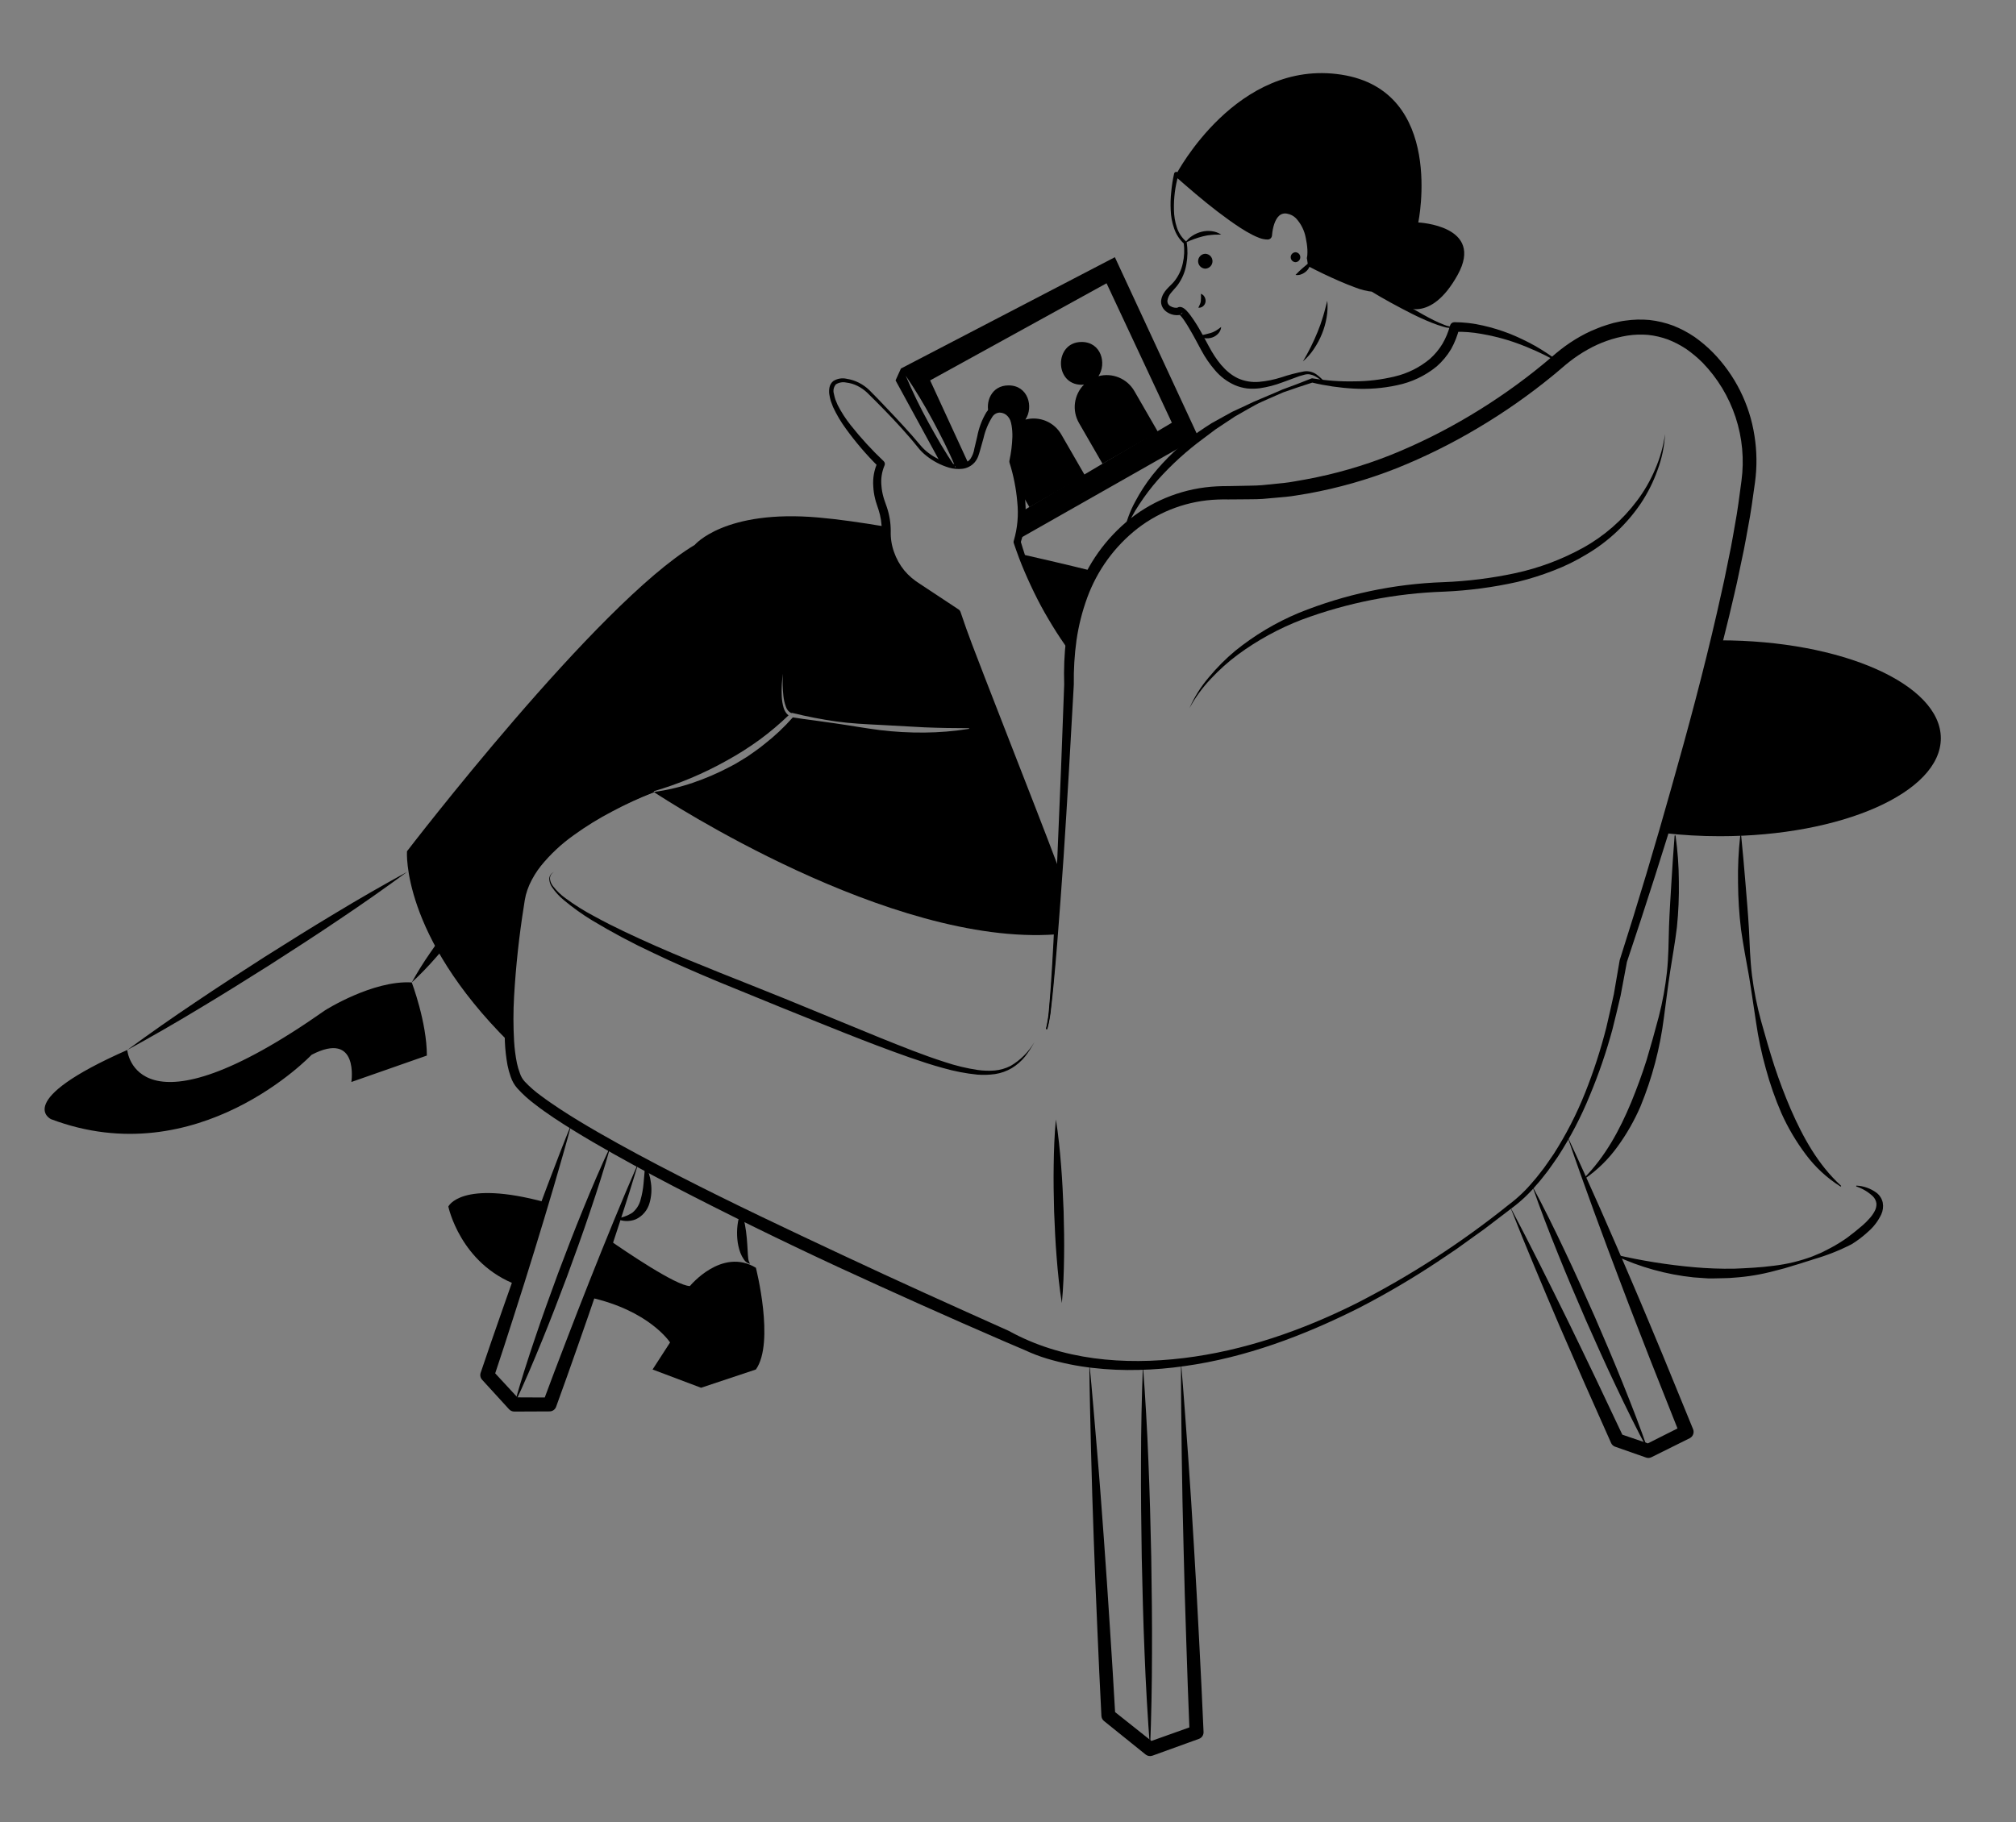 <svg width="396" height="358" viewBox="0 0 396 358" fill="none" xmlns="http://www.w3.org/2000/svg">
<rect x="0" y="0" width="396" height="358" fill="#808080" stroke="none"/>
<path d="M213.088 93.375L202.213 99.645L202.195 99.617L200.382 96.468C200.117 94.504 199.686 92.565 199.093 90.674C199.962 86.637 199.747 84.151 199.354 82.702C199.202 82.091 198.872 81.537 198.407 81.112C197.942 80.686 197.361 80.407 196.739 80.31C196.263 80.25 195.781 80.33 195.35 80.539C194.919 80.748 194.557 81.077 194.309 81.487C193.45 79.029 194.72 75.721 198.112 75.721C201.98 75.721 203.064 79.983 201.419 82.441C202.751 82.084 204.162 82.177 205.436 82.704C206.709 83.231 207.773 84.163 208.464 85.356L213.004 93.225L213.088 93.375ZM187.732 120.57C189.965 127.915 206.39 167.148 208.015 171.017L207.408 183.586C174.829 185.96 130.61 157.045 128.423 155.606C131.03 155.258 133.596 154.654 136.085 153.802C138.603 152.946 141.049 151.889 143.4 150.644C144.596 150.055 145.708 149.307 146.848 148.625C147.932 147.849 149.053 147.12 150.08 146.261C152.128 144.673 154.02 142.896 155.733 140.952C157.106 141.167 158.461 141.364 159.825 141.532L164.16 142.139C167.047 142.551 169.915 143.074 172.821 143.448C175.726 143.797 178.65 143.959 181.575 143.934C184.504 143.911 187.427 143.667 190.32 143.205C190.335 143.2 190.348 143.192 190.358 143.18C190.368 143.169 190.374 143.154 190.376 143.139C190.375 143.122 190.368 143.106 190.356 143.094C190.344 143.082 190.328 143.075 190.311 143.074C187.386 143.064 184.49 143.027 181.594 142.906L172.905 142.429C170.009 142.289 167.094 142.149 164.216 141.747C161.338 141.336 158.47 140.775 155.658 140.083C155.579 140.065 155.496 140.075 155.424 140.111C155.175 139.985 154.954 139.81 154.775 139.597C154.595 139.383 154.46 139.135 154.378 138.868C154.127 138.191 153.96 137.484 153.883 136.766C153.718 135.304 153.683 133.831 153.78 132.364C153.57 133.831 153.495 135.313 153.556 136.794C153.587 137.55 153.706 138.299 153.911 139.027C154.027 139.413 154.207 139.776 154.444 140.102C154.571 140.272 154.722 140.423 154.892 140.551C153.137 142.24 151.274 143.814 149.314 145.261C147.218 146.794 145.024 148.189 142.746 149.438C138.188 151.999 133.351 154.028 128.33 155.485C128.314 155.489 128.3 155.499 128.29 155.513C128.28 155.526 128.274 155.543 128.274 155.559C128.275 155.567 128.279 155.573 128.284 155.578C127.022 156.017 104.543 164.195 102.422 176.792C100.872 185.988 99.638 196.754 100.059 204.408L99.975 204.744C78.748 183.642 79.944 167.26 79.944 167.26C79.944 167.26 117.259 118.542 136.459 107.066C136.459 107.066 142.307 100.038 160.806 101.683C164.655 102.019 169.233 102.673 174.073 103.496C174.095 103.801 174.098 104.107 174.082 104.412C174.03 106.528 174.509 108.624 175.477 110.507C176.445 112.39 177.871 113.999 179.623 115.187C181.014 116.131 187.732 120.57 187.732 120.57ZM214.742 112.224C210.893 117.663 210.164 126.822 210.164 126.822L210.117 127.841C206.17 121.937 202.966 115.568 200.578 108.879C208.837 110.739 214.742 112.224 214.742 112.224Z" fill="black"/>
<path d="M202.195 99.618L200.681 100.515C200.706 102.366 200.461 104.211 199.953 105.991L235.39 85.87L218.993 50.535L176.969 72.404L175.913 74.74L184.668 90.786C185.576 91.229 186.552 91.516 187.555 91.636C185.667 88.879 184.014 85.992 182.407 83.076C180.747 80.066 179.244 76.971 177.903 73.805C179.828 76.653 181.605 79.598 183.229 82.627C184.808 85.571 186.331 88.553 187.629 91.646C188.54 91.782 189.471 91.612 190.273 91.16L190.264 91.151L182.706 74.74L217.358 55.657L230.186 83.057L213.005 93.225L202.195 99.618ZM24.996 206.302C24.996 206.302 26.557 224.727 63.867 198.494C63.867 198.494 73.233 192.56 80.882 193.029C80.882 193.029 83.848 200.836 83.848 207.395L69.018 212.589C69.018 212.589 70.579 202.398 61.213 207.239C61.213 207.239 38.889 230.817 10.009 219.887C10.009 219.887 2.36 216.295 24.996 206.302ZM24.996 206.302C29.381 203.082 33.83 199.963 38.343 196.944C42.842 193.904 47.4 190.955 51.969 188.025C56.557 185.124 61.158 182.243 65.817 179.453C70.461 176.641 75.171 173.932 79.945 171.324C75.561 174.545 71.113 177.665 66.6 180.684C62.1 183.724 57.542 186.672 52.972 189.601C48.383 192.5 43.782 195.381 39.123 198.17C34.478 200.981 29.769 203.692 24.996 206.302ZM80.882 193.029C81.977 191.032 83.18 189.096 84.486 187.23C85.761 185.353 87.122 183.544 88.5 181.748C89.906 179.973 91.329 178.213 92.837 176.522C94.326 174.806 95.909 173.173 97.578 171.631C96.483 173.631 95.279 175.57 93.971 177.439C92.697 179.314 91.338 181.12 89.96 182.912C88.555 184.682 87.134 186.439 85.627 188.129C84.135 189.847 82.551 191.483 80.882 193.029ZM108.825 171.324C108.575 171.445 108.366 171.637 108.224 171.876C108.082 172.115 108.014 172.391 108.029 172.669C108.091 173.217 108.313 173.735 108.667 174.157C109.352 175.039 110.159 175.819 111.064 176.472C112.874 177.805 114.782 179.001 116.771 180.048C120.715 182.224 124.83 184.091 128.952 185.926C137.215 189.563 145.672 192.763 154.07 196.177L166.633 201.336C170.81 203.073 174.998 204.78 179.205 206.406C181.309 207.219 183.43 207.977 185.567 208.662C187.683 209.374 189.859 209.899 192.067 210.23C193.159 210.381 194.264 210.416 195.364 210.334C196.457 210.235 197.521 209.929 198.501 209.434C200.441 208.298 202.057 206.682 203.192 204.74C202.655 205.744 202.034 206.701 201.338 207.601C200.607 208.499 199.729 209.265 198.74 209.867C197.729 210.46 196.614 210.856 195.454 211.034C194.302 211.193 193.135 211.229 191.975 211.141C189.689 210.91 187.428 210.473 185.22 209.837C183.015 209.238 180.853 208.52 178.706 207.776C170.128 204.765 161.769 201.279 153.367 197.908L140.793 192.768C136.613 191.006 132.441 189.216 128.347 187.247C124.225 185.324 120.208 183.183 116.312 180.835C114.362 179.649 112.503 178.317 110.751 176.853C109.86 176.123 109.079 175.267 108.434 174.312C108.095 173.83 107.905 173.259 107.889 172.67C107.895 172.378 107.988 172.095 108.154 171.856C108.321 171.616 108.554 171.431 108.825 171.324ZM207.407 219.965C207.891 222.958 208.191 225.958 208.426 228.959C208.672 231.96 208.809 234.965 208.926 237.97C209.007 240.976 209.065 243.984 209.014 246.994C208.975 250.005 208.869 253.017 208.578 256.036C208.091 253.042 207.791 250.043 207.556 247.042C207.31 244.041 207.173 241.036 207.059 238.031C206.98 235.024 206.922 232.017 206.974 229.006C207.014 225.996 207.118 222.983 207.407 219.965ZM233.633 139.157C234.608 136.937 235.906 134.873 237.486 133.034C239.039 131.162 240.76 129.436 242.627 127.877C246.419 124.807 250.631 122.295 255.135 120.417C264.177 116.759 273.791 114.716 283.539 114.382C288.301 114.199 293.038 113.604 297.697 112.603C302.333 111.597 306.797 109.923 310.951 107.633C315.105 105.331 318.724 102.173 321.567 98.368C323 96.462 324.194 94.387 325.122 92.19C326.08 89.987 326.733 87.664 327.063 85.285C326.933 87.708 326.434 90.098 325.583 92.37C324.765 94.67 323.668 96.861 322.317 98.894C319.557 102.971 315.928 106.385 311.69 108.89C309.595 110.168 307.388 111.25 305.095 112.124C302.814 113.01 300.477 113.745 298.1 114.327C293.344 115.395 288.503 116.038 283.634 116.247C274.082 116.565 264.645 118.427 255.688 121.76C251.238 123.472 247.035 125.769 243.192 128.591C241.272 130.014 239.487 131.61 237.858 133.358C236.2 135.096 234.779 137.046 233.633 139.157Z" fill="black"/>
<path d="M220.823 104.39C221.258 102.362 221.981 100.407 222.971 98.585C223.94 96.747 225.073 95.001 226.355 93.367C228.948 90.12 231.99 87.259 235.391 84.872C236.25 84.294 237.098 83.701 237.977 83.159L240.686 81.659L242.039 80.915L243.439 80.265C244.37 79.827 245.309 79.41 246.228 78.956C248.106 78.134 250.012 77.383 251.88 76.542C253.806 75.846 255.72 75.116 257.624 74.351C257.678 74.329 257.738 74.323 257.795 74.333L257.844 74.341C260.532 74.787 263.256 74.984 265.981 74.927C268.674 74.925 271.357 74.602 273.975 73.968C276.523 73.368 278.895 72.178 280.901 70.494C281.85 69.644 282.669 68.658 283.331 67.569C283.979 66.456 284.479 65.263 284.816 64.019L284.84 63.938C284.894 63.757 285.003 63.598 285.153 63.484C285.303 63.37 285.486 63.307 285.675 63.304C287.56 63.31 289.439 63.529 291.276 63.955C293.076 64.362 294.843 64.903 296.562 65.574C298.26 66.262 299.914 67.053 301.515 67.945C303.095 68.85 304.617 69.853 306.072 70.948C306.082 70.955 306.09 70.965 306.097 70.975C306.103 70.986 306.107 70.998 306.109 71.01C306.111 71.022 306.11 71.034 306.107 71.046C306.104 71.058 306.098 71.069 306.091 71.079C306.077 71.097 306.057 71.109 306.035 71.114C306.013 71.118 305.99 71.115 305.97 71.104L303.576 69.843C302.757 69.467 301.968 69.039 301.132 68.709C299.504 67.976 297.832 67.344 296.126 66.817C294.431 66.302 292.705 65.894 290.959 65.594C289.255 65.287 287.524 65.152 285.793 65.192L286.651 64.477C286.3 65.909 285.76 67.289 285.045 68.579C284.284 69.859 283.327 71.011 282.209 71.993C279.943 73.845 277.26 75.116 274.393 75.696C271.623 76.293 268.785 76.514 265.956 76.353C263.16 76.202 260.383 75.799 257.66 75.148L257.879 75.138C255.942 75.753 254.014 76.4 252.092 77.079C251.154 77.471 250.223 77.883 249.294 78.297C248.368 78.717 247.425 79.103 246.534 79.592C245.638 80.074 244.763 80.592 243.879 81.091L242.558 81.844L241.291 82.685L238.765 84.364L236.347 86.18C233.11 88.564 230.127 91.275 227.446 94.27C226.12 95.782 224.902 97.385 223.803 99.068C222.67 100.744 221.731 102.543 221.005 104.431L221.002 104.439C220.994 104.461 220.978 104.479 220.957 104.49C220.936 104.501 220.912 104.503 220.89 104.497C220.867 104.491 220.848 104.476 220.835 104.456C220.823 104.436 220.819 104.412 220.823 104.39Z" fill="black"/>
<path d="M260.134 75.242C258.988 74.272 257.702 73.216 256.271 73.614C255.545 73.787 254.834 74.018 254.146 74.305L251.984 75.098C250.513 75.664 248.982 76.063 247.422 76.289C246.611 76.39 245.792 76.402 244.978 76.324C244.151 76.221 243.342 76.003 242.575 75.678C241.065 75.011 239.727 74.008 238.662 72.746C237.621 71.541 236.717 70.224 235.968 68.818C235.212 67.456 234.547 66.116 233.769 64.819C233.394 64.169 233.009 63.524 232.594 62.928C232.4 62.638 232.187 62.362 231.956 62.1C231.87 61.997 231.774 61.901 231.67 61.814C231.626 61.774 231.622 61.785 231.68 61.79C231.812 61.809 231.946 61.78 232.058 61.708C232.17 61.636 232.252 61.526 232.289 61.399L231.752 61.88C230.872 62.019 229.972 61.821 229.232 61.325C228.844 61.072 228.528 60.723 228.316 60.312C228.099 59.889 228.022 59.409 228.093 58.939C228.4 57.151 229.874 56.26 230.625 55.318C231.464 54.284 232.048 53.067 232.329 51.766C232.631 50.447 232.695 49.086 232.519 47.744L232.625 47.923C231.7 47.091 231.009 46.032 230.618 44.851C230.221 43.701 229.998 42.499 229.958 41.283C229.897 40.08 229.933 38.875 230.066 37.678C230.175 36.477 230.363 35.283 230.629 34.106C230.645 34.035 230.68 33.969 230.728 33.915C230.777 33.86 230.839 33.819 230.908 33.795C230.977 33.771 231.052 33.765 231.124 33.777C231.196 33.789 231.264 33.82 231.321 33.866L231.346 33.886C234.151 36.15 237.066 38.296 239.999 40.374C241.468 41.41 242.958 42.414 244.482 43.328C245.243 43.784 246.01 44.223 246.785 44.596C247.442 44.961 248.165 45.193 248.913 45.277L248.077 46.136C248.122 45.218 248.28 44.309 248.55 43.43C248.823 42.459 249.356 41.581 250.091 40.889C250.297 40.698 250.531 40.538 250.784 40.414L251.17 40.223L251.584 40.113C251.722 40.081 251.863 40.044 252.001 40.021L252.411 40.01C252.677 39.992 252.944 40.013 253.204 40.071C254.224 40.231 255.169 40.701 255.91 41.419C256.607 42.079 257.168 42.869 257.563 43.744C257.951 44.566 258.246 45.428 258.444 46.314C258.639 47.189 258.75 48.081 258.778 48.977C258.79 49.438 258.774 49.901 258.73 50.361C258.697 50.616 258.65 50.87 258.589 51.12L258.453 51.544C258.352 51.75 258.227 51.943 258.081 52.12L257.856 50.591C259.797 51.634 261.774 52.658 263.757 53.625C264.752 54.098 265.753 54.566 266.762 54.974C267.698 55.392 268.683 55.688 269.694 55.854L269.782 55.863C269.892 55.873 269.999 55.91 270.092 55.971C272.577 57.599 275.08 59.243 277.656 60.739C278.947 61.481 280.24 62.223 281.569 62.887C282.23 63.22 282.908 63.519 283.6 63.783C284.255 64.09 284.979 64.221 285.701 64.161L285.719 64.157C285.743 64.152 285.767 64.156 285.787 64.168C285.808 64.181 285.822 64.2 285.829 64.223C285.835 64.246 285.832 64.271 285.82 64.292C285.809 64.313 285.79 64.328 285.767 64.335C285.003 64.499 284.208 64.445 283.473 64.181C282.744 63.973 282.026 63.727 281.322 63.446C279.915 62.891 278.544 62.26 277.2 61.581C274.515 60.215 271.872 58.788 269.296 57.214L269.694 57.33C268.49 57.216 267.309 56.927 266.188 56.473C265.113 56.086 264.073 55.647 263.036 55.202C260.964 54.304 258.946 53.336 256.945 52.288L256.72 50.758C256.685 50.753 256.662 50.792 256.671 50.8C256.683 50.742 256.699 50.684 256.717 50.627C256.753 50.509 256.764 50.31 256.793 50.157C256.821 49.786 256.826 49.415 256.809 49.044C256.766 48.274 256.66 47.509 256.492 46.756C256.232 45.303 255.56 43.955 254.555 42.874C254.098 42.418 253.514 42.111 252.879 41.994C252.612 41.925 252.332 41.919 252.062 41.977C251.792 42.036 251.539 42.156 251.324 42.33C250.43 43.063 249.979 44.767 249.864 46.202L249.858 46.275C249.841 46.485 249.746 46.682 249.593 46.827C249.44 46.972 249.239 47.056 249.028 47.062C248.455 47.06 247.887 46.952 247.353 46.741C246.898 46.568 246.453 46.37 246.019 46.148C245.189 45.721 244.382 45.251 243.602 44.74C242.058 43.733 240.584 42.655 239.136 41.55C236.243 39.334 233.499 36.961 230.769 34.562L231.486 34.341C230.835 36.586 230.535 38.917 230.596 41.254C230.612 42.412 230.802 43.561 231.159 44.663C231.507 45.746 232.144 46.714 233.002 47.46L233.014 47.471C233.065 47.514 233.098 47.574 233.107 47.639C233.319 49.058 233.297 50.501 233.04 51.912C232.802 53.354 232.238 54.722 231.392 55.912C231.175 56.211 230.939 56.496 230.686 56.766C230.456 57.033 230.239 57.257 230.037 57.512C229.658 57.955 229.407 58.493 229.312 59.068C229.294 59.298 229.347 59.528 229.462 59.727C229.577 59.926 229.75 60.086 229.957 60.185C230.403 60.441 230.925 60.532 231.431 60.44L230.894 60.921C230.974 60.707 231.129 60.529 231.331 60.42C231.532 60.312 231.766 60.279 231.989 60.33C232.175 60.373 232.352 60.451 232.509 60.559C232.716 60.697 232.906 60.858 233.075 61.04C233.362 61.343 233.629 61.665 233.873 62.004C234.355 62.65 234.777 63.309 235.189 63.973C235.995 65.3 236.718 66.695 237.437 68.018C238.83 70.618 240.622 73.129 243.167 74.328C244.465 74.91 245.89 75.15 247.306 75.026C248.791 74.895 250.256 74.599 251.676 74.144C253.147 73.648 254.651 73.255 256.176 72.968C257.007 72.855 257.849 73.055 258.54 73.529C259.173 73.988 259.751 74.517 260.264 75.108C260.281 75.126 260.29 75.15 260.289 75.174C260.289 75.199 260.278 75.223 260.26 75.24C260.243 75.255 260.221 75.264 260.197 75.264C260.174 75.265 260.152 75.257 260.134 75.242Z" fill="black"/>
<path d="M254.473 54.016C254.918 53.538 255.39 53.086 255.887 52.664L256.588 52.068C256.847 51.844 257.118 51.634 257.4 51.439C257.406 51.808 257.328 52.174 257.172 52.508C257.016 52.843 256.786 53.138 256.499 53.37C256.224 53.607 255.906 53.792 255.564 53.913C255.216 54.046 254.839 54.081 254.473 54.016ZM275.494 60.084C275.494 60.084 280.933 63.736 286.319 54.016C291.705 44.295 278.592 43.71 278.592 43.71C278.592 43.71 283.977 17.828 263.468 14.666C242.958 11.504 231.057 34.224 231.057 34.224C231.057 34.224 245.103 46.248 248.97 46.169C248.97 46.169 249.195 38.646 254.724 41.714C254.724 41.714 258.587 44.101 257.4 51.439C257.4 51.439 268.656 56.808 269.694 56.592C270.731 56.376 275.494 60.084 275.494 60.084ZM235.386 65.98C236.202 65.844 237.008 65.661 237.801 65.43C238.163 65.316 238.51 65.16 238.837 64.968C239.198 64.746 239.546 64.502 239.877 64.238C239.834 64.717 239.635 65.169 239.31 65.523C238.983 65.891 238.564 66.164 238.097 66.317C237.642 66.462 237.161 66.509 236.687 66.454C236.22 66.412 235.772 66.248 235.386 65.98ZM232.813 47.691C233.178 47.141 233.657 46.675 234.217 46.324C234.775 45.961 235.39 45.694 236.037 45.534C236.688 45.368 237.364 45.33 238.029 45.421C238.689 45.498 239.321 45.728 239.877 46.091C239.213 46.114 238.61 46.08 238.009 46.15C237.418 46.195 236.833 46.292 236.259 46.441C235.074 46.751 233.921 47.17 232.813 47.691ZM235.896 57.724C236.198 57.833 236.449 58.048 236.604 58.329C236.775 58.621 236.845 58.963 236.801 59.299C236.754 59.651 236.571 59.971 236.29 60.189C236.165 60.291 236.02 60.367 235.865 60.413C235.71 60.459 235.547 60.474 235.387 60.457C235.52 60.148 235.653 59.932 235.73 59.722C235.807 59.545 235.856 59.359 235.877 59.168C235.918 58.688 235.924 58.205 235.896 57.724ZM255.937 70.997C257.037 69.151 257.997 67.225 258.807 65.235C259.212 64.25 259.568 63.246 259.871 62.225C260.199 61.204 260.425 60.158 260.718 59.09C260.822 60.192 260.776 61.303 260.581 62.392C260.398 63.487 260.093 64.558 259.673 65.585C259.259 66.615 258.738 67.597 258.117 68.516C257.514 69.444 256.78 70.28 255.937 70.997ZM236.755 52.786C237.134 52.773 237.494 52.613 237.758 52.34C238.021 52.067 238.169 51.702 238.169 51.322C238.169 50.942 238.021 50.577 237.758 50.304C237.494 50.031 237.134 49.871 236.755 49.858C236.376 49.871 236.016 50.031 235.752 50.304C235.489 50.577 235.341 50.942 235.341 51.322C235.341 51.702 235.489 52.067 235.752 52.34C236.016 52.613 236.376 52.773 236.755 52.786Z" fill="black"/>
<path d="M254.473 51.511C254.726 51.503 254.966 51.396 255.142 51.214C255.317 51.032 255.416 50.789 255.416 50.535C255.416 50.282 255.317 50.039 255.142 49.857C254.966 49.675 254.726 49.568 254.473 49.56C254.22 49.568 253.981 49.675 253.805 49.857C253.629 50.039 253.531 50.282 253.531 50.535C253.531 50.789 253.629 51.032 253.805 51.214C253.981 51.396 254.22 51.503 254.473 51.511Z" fill="black"/>
<path d="M128.423 155.606C128.395 155.606 128.377 155.615 128.349 155.615C128.342 155.617 128.335 155.617 128.328 155.617C128.321 155.616 128.314 155.614 128.308 155.61C128.302 155.607 128.297 155.602 128.293 155.596C128.288 155.591 128.285 155.585 128.283 155.578L128.34 155.55L128.423 155.606Z" fill="white"/>
<path d="M210.096 127.977C208.914 126.37 207.802 124.711 206.76 123.001C205.719 121.295 204.712 119.562 203.808 117.775C202.9 115.991 202.05 114.176 201.26 112.331C200.461 110.492 199.772 108.603 199.121 106.68C199.079 106.557 199.078 106.423 199.119 106.299L199.133 106.253C199.865 103.774 200.098 101.175 199.82 98.605C199.71 97.301 199.527 96.005 199.271 94.722C199.023 93.443 198.7 92.181 198.305 90.94C198.259 90.798 198.25 90.646 198.28 90.499C198.615 88.969 198.809 87.411 198.86 85.846C198.879 85.088 198.826 84.329 198.701 83.582C198.649 83.242 198.565 82.908 198.448 82.585C198.329 82.297 198.162 82.031 197.954 81.799C197.758 81.575 197.518 81.394 197.249 81.268C196.979 81.142 196.686 81.074 196.389 81.067C196.099 81.073 195.815 81.15 195.562 81.291C195.309 81.433 195.094 81.634 194.937 81.877C194.117 83.173 193.525 84.6 193.187 86.096L192.529 88.44C192.407 88.843 192.316 89.201 192.15 89.649C191.983 90.087 191.744 90.494 191.443 90.852C190.815 91.559 189.947 92.008 189.007 92.112C188.138 92.207 187.258 92.128 186.419 91.881C184.809 91.404 183.306 90.621 181.991 89.576C181.331 89.06 180.738 88.465 180.226 87.802C179.729 87.168 179.208 86.551 178.681 85.94C176.574 83.488 174.333 81.148 172.048 78.854L170.332 77.148C169.766 76.613 169.124 76.165 168.427 75.818C167.736 75.472 166.989 75.25 166.221 75.163C165.527 75.014 164.803 75.139 164.198 75.51C163.98 75.762 163.829 76.064 163.76 76.39C163.69 76.715 163.704 77.053 163.8 77.372C163.875 77.742 163.969 78.108 164.082 78.468C164.218 78.827 164.377 79.184 164.525 79.54C165.244 80.954 166.104 82.291 167.094 83.531C169.082 86.043 171.25 88.409 173.579 90.609C173.694 90.719 173.771 90.862 173.799 91.019C173.827 91.175 173.805 91.336 173.736 91.479L173.73 91.491C173.2 92.753 172.999 94.128 173.145 95.489C173.198 96.184 173.318 96.873 173.502 97.546C173.675 98.222 173.946 98.859 174.198 99.636C174.712 101.155 174.972 102.748 174.966 104.351C174.922 105.741 175.138 107.127 175.604 108.438C176.058 109.754 176.738 110.98 177.614 112.062C178.055 112.594 178.542 113.087 179.07 113.535C179.613 113.993 180.19 114.41 180.795 114.784L188.283 119.736C188.47 119.859 188.61 120.042 188.68 120.255L188.688 120.279C190.088 124.512 191.779 128.79 193.412 133.027L198.367 145.769L203.332 158.514C204.991 162.76 206.614 167.027 208.231 171.287L208.233 171.292C208.242 171.314 208.241 171.339 208.232 171.362C208.222 171.384 208.204 171.402 208.182 171.411C208.16 171.42 208.135 171.421 208.112 171.412C208.09 171.403 208.071 171.386 208.061 171.364C206.145 167.217 204.269 163.058 202.433 158.887C200.608 154.707 198.747 150.541 196.983 146.335L191.692 133.711C189.99 129.463 188.248 125.285 186.776 120.861L187.181 121.404L179.692 116.415C179.029 115.989 178.398 115.516 177.803 114.999C175.97 113.405 174.608 111.339 173.863 109.026C173.347 107.496 173.121 105.884 173.196 104.271C173.213 102.871 173.001 101.478 172.569 100.146C172.374 99.493 172.063 98.743 171.887 97.96C171.695 97.181 171.578 96.386 171.538 95.585C171.409 93.946 171.705 92.301 172.398 90.81L172.548 91.693C170.214 89.384 168.075 86.887 166.152 84.226C165.17 82.889 164.324 81.457 163.626 79.951C163.476 79.555 163.317 79.164 163.181 78.762C163.064 78.345 162.971 77.922 162.902 77.495C162.836 77.045 162.845 76.587 162.93 76.14C163.02 75.641 163.285 75.19 163.679 74.87C164.068 74.624 164.501 74.459 164.955 74.383C165.408 74.307 165.872 74.322 166.319 74.427C167.16 74.557 167.976 74.82 168.734 75.206C169.486 75.591 170.177 76.086 170.783 76.674L172.495 78.416C174.745 80.755 176.974 83.114 179.133 85.546L180.722 87.401C181.218 88.01 181.788 88.555 182.419 89.022C183.673 89.971 185.106 90.656 186.633 91.035C188.109 91.398 189.778 91.255 190.614 90.165C191.019 89.554 191.285 88.861 191.392 88.135L191.955 85.771C192.268 84.085 192.879 82.468 193.759 80.996C194.046 80.582 194.412 80.228 194.837 79.956C195.301 79.67 195.834 79.516 196.379 79.512C196.895 79.509 197.405 79.613 197.878 79.818C198.352 80.022 198.778 80.323 199.129 80.7C199.472 81.064 199.751 81.485 199.952 81.943C200.129 82.376 200.256 82.827 200.332 83.289C200.479 84.14 200.544 85.003 200.528 85.867C200.491 87.544 200.282 89.214 199.906 90.849L199.881 90.408C200.288 91.724 200.616 93.062 200.865 94.415C201.119 95.762 201.296 97.122 201.394 98.489C201.63 101.268 201.31 104.066 200.454 106.72L200.467 106.293C201.027 108.165 201.626 110.047 202.346 111.893C203.049 113.741 203.818 115.566 204.652 117.365C205.488 119.161 206.342 120.953 207.283 122.701C208.22 124.451 209.216 126.172 210.251 127.873C210.264 127.894 210.268 127.919 210.263 127.942C210.258 127.966 210.244 127.986 210.224 128C210.204 128.013 210.179 128.018 210.155 128.014C210.131 128.01 210.11 127.997 210.096 127.977Z" fill="black"/>
<path d="M187.732 91.898C187.676 91.814 187.611 91.72 187.554 91.636C187.578 91.648 187.604 91.651 187.629 91.646C187.657 91.73 187.694 91.814 187.732 91.898Z" fill="white"/>
<path d="M126.736 228.855C127.343 229.974 127.728 231.2 127.869 232.465C128.052 233.77 127.956 235.099 127.589 236.365C127.397 237.059 127.058 237.703 126.595 238.254C126.132 238.805 125.556 239.251 124.906 239.56C124.281 239.813 123.61 239.931 122.937 239.904C122.264 239.877 121.604 239.707 121.002 239.405C122.14 239.278 123.234 238.893 124.202 238.282C124.985 237.645 125.547 236.776 125.808 235.801C126.116 234.719 126.32 233.609 126.417 232.488L126.736 228.855ZM145.588 238C145.925 238.857 146.176 239.746 146.336 240.653C146.499 241.528 146.61 242.397 146.69 243.26C146.772 244.123 146.816 244.98 146.865 245.829C146.891 246.253 146.903 246.678 146.96 247.091C146.973 247.523 147.103 247.943 147.337 248.306C147.085 248.255 146.846 248.152 146.635 248.004C146.425 247.857 146.247 247.667 146.114 247.446C145.834 247.045 145.605 246.61 145.431 246.152C145.108 245.277 144.906 244.361 144.83 243.431C144.748 242.52 144.762 241.604 144.872 240.697C144.974 239.767 145.216 238.858 145.588 238ZM107.091 236.211L101.64 252.49C90.413 248.358 88.065 237.063 88.065 237.063C88.065 237.063 90.492 231.709 107.091 236.211Z" fill="black"/>
<path d="M148.479 269.075L137.708 272.666L128.185 269.075L131.619 263.765C131.619 263.765 127.561 257.448 115.69 254.878L119.788 243.726C122.741 245.776 132.862 252.679 135.522 252.679C135.522 252.679 141.766 245.027 148.479 249.087C148.479 249.087 152.226 263.765 148.479 269.075Z" fill="black"/>
<path d="M125.499 228.196C124.276 232.263 122.992 236.308 121.677 240.341C120.368 244.376 119.029 248.401 117.66 252.415C116.284 256.425 114.926 260.443 113.502 264.436C112.097 268.436 110.689 272.435 109.231 276.416C109.135 276.677 108.962 276.902 108.735 277.062C108.508 277.222 108.237 277.309 107.96 277.311L107.949 277.31L101.022 277.341C100.829 277.341 100.638 277.301 100.461 277.223C100.284 277.146 100.125 277.032 99.995 276.89L94.704 271.097L94.699 271.091C94.535 270.911 94.421 270.689 94.371 270.45C94.321 270.211 94.335 269.963 94.413 269.731C95.806 265.607 97.226 261.491 98.671 257.384C100.097 253.271 101.567 249.173 103.048 245.077C104.52 240.98 106.028 236.894 107.572 232.82C109.113 228.745 110.676 224.678 112.314 220.635C111.184 224.848 109.979 229.035 108.752 233.215C107.516 237.393 106.273 241.567 104.98 245.725C103.696 249.886 102.402 254.044 101.059 258.185C99.745 262.336 98.397 266.475 97.016 270.604L96.725 269.239L102.05 275.001L101.022 274.549L107.949 274.58L106.668 275.474C108.134 271.496 109.65 267.537 111.169 263.579C112.67 259.613 114.235 255.672 115.783 251.724C117.345 247.782 118.931 243.848 120.541 239.923C122.153 235.999 123.794 232.086 125.499 228.196Z" fill="black"/>
<path d="M119.944 225.133C118.73 229.502 117.342 233.807 115.894 238.089C114.457 242.376 112.917 246.624 111.357 250.865C109.765 255.093 108.151 259.314 106.434 263.496C104.729 267.683 102.962 271.846 101.02 275.945C102.233 271.575 103.619 267.269 105.068 262.987C106.506 258.701 108.046 254.453 109.607 250.213C111.202 245.985 112.816 241.764 114.533 237.582C116.239 233.396 118.005 229.232 119.944 225.133ZM213.968 267.712C214.548 273.478 214.993 279.252 215.495 285.022C215.99 290.792 216.408 296.567 216.833 302.341C217.233 308.117 217.659 313.891 218.011 319.67C218.38 325.447 218.756 331.224 219.071 337.004L218.562 336.013L226.778 342.545L225.434 342.321L234.573 339.062L233.664 340.414C233.424 334.36 233.191 328.306 233.011 322.249C232.801 316.193 232.627 310.136 232.487 304.078C232.326 298.02 232.206 291.961 232.127 285.9C232.075 279.837 231.955 273.778 231.984 267.712C232.521 273.754 232.91 279.802 233.368 285.847C233.791 291.894 234.18 297.942 234.535 303.991C234.897 310.041 235.231 316.091 235.538 322.142C235.867 328.193 236.143 334.246 236.412 340.299C236.424 340.591 236.344 340.879 236.182 341.121C236.02 341.364 235.784 341.549 235.51 341.649L235.502 341.651L226.378 344.951C226.153 345.032 225.912 345.054 225.676 345.014C225.441 344.975 225.219 344.876 225.033 344.727L216.859 338.142L216.855 338.139C216.706 338.019 216.585 337.869 216.497 337.698C216.41 337.528 216.36 337.342 216.349 337.151C216.041 331.37 215.793 325.586 215.539 319.803C215.266 314.02 215.069 308.234 214.845 302.449C214.647 296.662 214.441 290.876 214.312 285.085C214.191 279.295 214.012 273.507 213.968 267.712Z" fill="black"/>
<path d="M224.503 268.279C224.981 274.552 225.34 280.827 225.58 287.105C225.846 293.382 226.002 299.661 226.138 305.94C226.238 312.22 226.316 318.501 226.284 324.783C226.279 331.065 226.153 337.35 225.906 343.636C225.426 337.363 225.066 331.088 224.826 324.81C224.561 318.533 224.404 312.254 224.271 305.975C224.172 299.695 224.095 293.414 224.128 287.132C224.134 280.85 224.259 274.566 224.503 268.279ZM307.872 223.25C310.101 227.977 312.224 232.748 314.347 237.519C316.445 242.299 318.537 247.083 320.572 251.888C322.639 256.682 324.628 261.507 326.642 266.321L332.572 280.81C332.703 281.135 332.707 281.498 332.582 281.826C332.458 282.154 332.215 282.423 331.902 282.58L324.399 286.308L324.391 286.312C324.228 286.393 324.051 286.44 323.87 286.451C323.689 286.463 323.507 286.438 323.335 286.378L317.256 284.245L317.24 284.239C317.071 284.18 316.916 284.086 316.784 283.965C316.652 283.844 316.546 283.697 316.473 283.534C313.024 275.853 309.63 268.147 306.292 260.416C304.651 256.537 302.98 252.673 301.376 248.777C299.749 244.892 298.164 240.987 296.622 237.063C298.588 240.793 300.516 244.54 302.405 248.304C304.314 252.06 306.155 255.846 308.027 259.619C311.717 267.189 315.348 274.786 318.921 282.409L318.137 281.699L324.234 283.781L323.171 283.851L330.654 280.084L329.984 281.854L324.211 267.302C322.324 262.436 320.412 257.58 318.577 252.693C316.712 247.818 314.903 242.921 313.1 238.022C311.322 233.112 309.543 228.202 307.872 223.25Z" fill="black"/>
<path d="M300.994 233.039C303.248 237.22 305.332 241.476 307.357 245.757C309.393 250.034 311.329 254.355 313.245 258.684C315.129 263.028 316.992 267.38 318.755 271.777C320.529 276.168 322.242 280.587 323.785 285.08C321.529 280.899 319.444 276.644 317.419 272.362C315.384 268.085 313.448 263.764 311.534 259.434C309.652 255.09 307.789 250.737 306.027 246.34C304.253 241.948 302.539 237.531 300.994 233.039ZM342.018 164.212C342.325 167.276 342.602 170.33 342.847 173.373C343.095 176.421 343.366 179.461 343.539 182.512C343.684 185.564 343.771 188.636 344.147 191.675C344.532 194.713 345.133 197.719 345.944 200.672C346.766 203.619 347.607 206.549 348.539 209.44C349.488 212.326 350.559 215.157 351.751 217.932C354.158 223.442 357.082 228.799 361.618 232.963C361.636 232.979 361.646 233.001 361.649 233.024C361.651 233.047 361.645 233.07 361.631 233.089C361.617 233.108 361.597 233.121 361.574 233.125C361.551 233.13 361.527 233.126 361.507 233.114C358.859 231.448 356.545 229.305 354.682 226.792C352.805 224.29 351.211 221.588 349.927 218.736C348.692 215.885 347.665 212.947 346.856 209.947C346.021 206.971 345.382 203.943 344.943 200.883C344.455 197.838 344.064 194.791 343.547 191.762C343.288 190.248 343.015 188.733 342.727 187.22C342.466 185.702 342.204 184.182 341.99 182.656C341.619 179.598 341.422 176.521 341.401 173.441C341.343 170.358 341.487 167.274 341.831 164.209C341.832 164.197 341.836 164.185 341.842 164.174C341.848 164.163 341.856 164.154 341.866 164.146C341.876 164.138 341.887 164.133 341.899 164.129C341.911 164.126 341.923 164.125 341.935 164.127C341.957 164.13 341.976 164.14 341.991 164.155C342.006 164.171 342.016 164.191 342.018 164.212ZM329.127 164.206C329.546 167.178 329.763 170.175 329.776 173.176C329.826 176.173 329.699 179.17 329.395 182.152C329.043 185.131 328.491 188.083 328.04 191.038C327.586 193.992 327.254 196.962 326.839 199.934C326.084 205.925 324.539 211.789 322.243 217.374C321.037 220.167 319.525 222.818 317.734 225.278C315.961 227.746 313.775 229.89 311.273 231.615C311.262 231.622 311.251 231.626 311.239 231.629C311.227 231.631 311.214 231.631 311.202 231.629C311.19 231.626 311.179 231.621 311.168 231.614C311.158 231.607 311.149 231.599 311.143 231.588C311.131 231.57 311.126 231.549 311.128 231.527C311.13 231.505 311.14 231.485 311.155 231.47C315.358 227.207 318.16 222.001 320.408 216.595C321.517 213.879 322.544 211.119 323.43 208.3C324.275 205.47 325.077 202.617 325.835 199.739C326.578 196.855 327.114 193.922 327.438 190.962C327.752 187.999 327.761 185.01 327.843 182.039C327.95 179.07 328.151 176.109 328.328 173.14C328.502 170.172 328.706 167.197 328.94 164.215C328.941 164.19 328.953 164.166 328.971 164.15C328.99 164.133 329.014 164.125 329.039 164.126C329.061 164.128 329.081 164.137 329.097 164.151C329.113 164.166 329.123 164.185 329.127 164.206ZM364.702 232.947C366.099 233.026 367.442 233.507 368.573 234.33C369.208 234.808 369.653 235.498 369.825 236.275C369.971 237.061 369.87 237.873 369.537 238.6C368.926 239.892 368.054 241.043 366.976 241.98C365.977 242.907 364.892 243.736 363.734 244.454C361.335 245.685 358.821 246.679 356.229 247.422C355.608 247.659 354.958 247.807 354.331 248.027C353.702 248.241 353.068 248.436 352.428 248.616C351.79 248.798 351.153 248.99 350.519 249.197C349.878 249.378 349.23 249.532 348.584 249.701C345.997 250.401 343.347 250.845 340.673 251.028C339.337 251.17 337.994 251.122 336.651 251.178C335.979 251.205 335.307 251.186 334.638 251.119L332.629 250.973C327.3 250.41 322.102 248.961 317.249 246.686C317.227 246.675 317.21 246.656 317.201 246.633C317.193 246.609 317.194 246.583 317.204 246.561C317.214 246.541 317.23 246.526 317.249 246.517C317.269 246.507 317.291 246.505 317.312 246.509C322.412 247.698 327.589 248.526 332.805 248.987C335.392 249.215 337.989 249.31 340.586 249.272C343.182 249.167 345.79 249.039 348.389 248.696C351 248.392 353.564 247.772 356.026 246.851C356.634 246.603 357.24 246.351 357.839 246.085L359.588 245.189C360.722 244.584 361.817 243.908 362.865 243.164C363.889 242.39 364.905 241.588 365.858 240.759C366.332 240.353 366.776 239.912 367.185 239.441C367.592 239.008 367.94 238.523 368.219 237.999C368.481 237.537 368.608 237.011 368.587 236.481C368.521 235.945 368.28 235.446 367.9 235.062C366.976 234.19 365.873 233.53 364.667 233.13L364.661 233.128C364.64 233.12 364.622 233.104 364.611 233.084C364.601 233.064 364.598 233.041 364.603 233.019C364.608 232.997 364.621 232.978 364.639 232.964C364.657 232.951 364.68 232.945 364.702 232.947Z" fill="black"/>
<path d="M128.371 155.645C125.582 156.708 122.859 157.936 120.216 159.323C117.567 160.689 115.023 162.247 112.604 163.987C110.18 165.693 107.999 167.72 106.12 170.012C104.235 172.267 103.05 175.023 102.71 177.942C101.753 183.829 101.094 189.761 100.733 195.715C100.552 198.676 100.543 201.645 100.708 204.608C100.792 206.07 100.976 207.525 101.26 208.962C101.408 209.659 101.609 210.343 101.861 211.01C102.071 211.646 102.415 212.231 102.868 212.724C103.86 213.78 104.952 214.737 106.128 215.583C107.298 216.475 108.531 217.301 109.761 218.129C112.239 219.762 114.793 221.297 117.374 222.787C122.538 225.764 127.807 228.575 133.118 231.303C143.741 236.763 154.541 241.885 165.365 246.952C176.19 252.025 187.083 256.929 198.015 261.799C208.521 267.571 220.805 268.535 232.552 267.071C244.36 265.602 255.769 261.58 266.423 256.26C277.055 250.808 287.108 244.294 296.428 236.818L296.454 236.8C298.241 235.462 299.864 233.915 301.286 232.194C302.047 231.369 302.691 230.442 303.396 229.57C304.051 228.658 304.687 227.73 305.322 226.803C307.754 223.012 309.819 218.998 311.491 214.816C313.173 210.636 314.579 206.349 315.699 201.985C316.233 199.796 316.707 197.592 317.204 195.395L318.365 188.735L318.366 188.729C318.371 188.703 318.377 188.677 318.385 188.652C322.002 177.422 325.429 166.129 328.667 154.774C331.904 143.427 334.97 132.028 337.613 120.541C338.236 117.662 338.951 114.801 339.51 111.911L340.394 107.585C340.684 106.142 340.91 104.69 341.172 103.244C341.727 100.353 342.076 97.443 342.475 94.538C343.054 90.277 342.66 85.941 341.32 81.855C339.981 77.769 337.731 74.041 334.742 70.951C333.742 69.952 332.657 69.041 331.499 68.23C330.34 67.452 329.098 66.802 327.797 66.293C326.495 65.816 325.139 65.499 323.759 65.351C322.371 65.233 320.974 65.281 319.597 65.492C316.8 65.944 314.106 66.892 311.642 68.291C310.4 68.989 309.211 69.779 308.087 70.655C306.976 71.514 305.875 72.53 304.709 73.471C300.1 77.246 295.214 80.668 290.091 83.709C284.975 86.766 279.626 89.415 274.094 91.631C268.539 93.826 262.783 95.469 256.907 96.537C255.43 96.757 253.967 97.077 252.479 97.211L248.014 97.615C246.524 97.719 245.025 97.675 243.532 97.711L241.3 97.732C240.583 97.715 239.867 97.728 239.15 97.757C233.382 97.973 227.826 99.987 223.258 103.516C218.696 107.088 215.229 111.869 213.251 117.315C212.261 120.041 211.556 122.862 211.146 125.733C210.759 128.624 210.59 131.539 210.64 134.454L210.64 134.481L210.639 134.501C210.058 145.788 209.424 157.07 208.738 168.348C208.373 173.986 207.98 179.623 207.559 185.258C207.342 188.076 207.113 190.892 206.852 193.706C206.723 195.113 206.579 196.519 206.419 197.924C206.298 199.343 206.058 200.749 205.7 202.127C205.693 202.152 205.676 202.172 205.653 202.185C205.631 202.197 205.605 202.199 205.58 202.192C205.556 202.185 205.535 202.168 205.523 202.146C205.511 202.123 205.508 202.097 205.515 202.072L205.524 202.044C205.842 200.68 206.05 199.292 206.144 197.895C206.277 196.49 206.393 195.084 206.494 193.676C206.7 190.861 206.875 188.042 207.036 185.223C207.357 179.585 207.64 173.944 207.887 168.301C208.419 157.018 208.899 145.732 209.326 134.444L209.326 134.49C209.234 131.501 209.368 128.508 209.727 125.539C210.114 122.556 210.819 119.623 211.828 116.79C213.864 111.05 217.469 105.998 222.234 102.207C227.054 98.421 232.935 96.234 239.057 95.951C239.815 95.914 240.574 95.895 241.333 95.906L243.528 95.867C244.984 95.819 246.443 95.852 247.895 95.738L252.246 95.309C253.696 95.168 255.123 94.84 256.562 94.616C262.307 93.56 267.935 91.943 273.364 89.787C278.793 87.6 284.04 84.99 289.058 81.979C294.088 78.982 298.885 75.61 303.408 71.893C304.539 70.979 305.606 69.985 306.827 69.033C308.031 68.093 309.304 67.243 310.635 66.493C311.303 66.118 311.986 65.771 312.684 65.451C313.385 65.138 314.104 64.876 314.813 64.587C315.538 64.336 316.278 64.115 317.017 63.899C317.776 63.749 318.519 63.528 319.294 63.448C320.839 63.219 322.405 63.174 323.96 63.315C325.517 63.488 327.047 63.852 328.515 64.4C329.963 64.972 331.344 65.701 332.632 66.576C333.89 67.463 335.067 68.46 336.151 69.554C340.456 73.952 343.276 79.588 344.216 85.671C344.699 88.677 344.735 91.737 344.325 94.754C343.908 97.697 343.539 100.65 342.967 103.558C342.697 105.015 342.461 106.481 342.162 107.931L341.253 112.278C340.677 115.184 339.951 118.052 339.29 120.936C336.523 132.44 333.338 143.827 329.984 155.157C326.618 166.486 323.074 177.758 319.35 188.973L319.37 188.891L318.13 195.585C317.606 197.794 317.105 200.008 316.544 202.207C315.368 206.594 313.905 210.899 312.165 215.095C310.461 219.311 308.359 223.356 305.889 227.174C305.243 228.11 304.595 229.046 303.928 229.967C303.209 230.85 302.555 231.784 301.778 232.62C300.31 234.383 298.636 235.963 296.791 237.326L296.816 237.308L293.246 240.034L291.461 241.397L289.635 242.704L285.985 245.323L282.255 247.827C277.257 251.135 272.08 254.165 266.748 256.903C256.05 262.264 244.65 266.527 232.695 268.162C229.712 268.589 226.706 268.833 223.693 268.893C220.673 268.97 217.652 268.83 214.652 268.474C211.638 268.127 208.661 267.514 205.756 266.64C204.293 266.193 202.864 265.642 201.48 264.991L197.376 263.222C186.413 258.461 175.498 253.562 164.632 248.526C153.78 243.48 143.03 238.213 132.382 232.727C127.069 229.964 121.796 227.117 116.613 224.095C114.023 222.582 111.456 221.022 108.949 219.352C107.701 218.507 106.458 217.653 105.261 216.716C104.02 215.799 102.871 214.763 101.831 213.622C101.282 213 100.865 212.274 100.604 211.487C100.336 210.752 100.124 209.997 99.97 209.23C99.692 207.728 99.518 206.21 99.449 204.684C99.317 201.672 99.362 198.654 99.583 195.646C100.018 189.661 100.755 183.702 101.789 177.791L101.982 176.683L102.245 175.55C102.461 174.809 102.734 174.085 103.061 173.386C103.726 172.009 104.557 170.717 105.535 169.541C107.5 167.24 109.767 165.217 112.276 163.525C114.75 161.823 117.346 160.305 120.043 158.984C122.725 157.646 125.485 156.469 128.307 155.46C128.319 155.456 128.332 155.454 128.344 155.455C128.357 155.456 128.37 155.459 128.381 155.464C128.393 155.47 128.403 155.478 128.412 155.487C128.42 155.497 128.427 155.508 128.431 155.52C128.439 155.544 128.437 155.571 128.426 155.594C128.415 155.618 128.395 155.636 128.371 155.645Z" fill="black"/>
<path d="M128.385 155.685C125.607 156.769 122.896 158.017 120.266 159.423C117.628 160.795 115.095 162.359 112.686 164.103C110.281 165.809 108.117 167.834 106.255 170.121C105.356 171.256 104.599 172.497 104 173.815C103.714 174.469 103.478 175.143 103.294 175.831L103.078 176.871L102.91 177.975C101.971 183.857 101.328 189.783 100.984 195.73C100.811 198.681 100.811 201.64 100.983 204.591C101.07 206.04 101.256 207.481 101.541 208.904C101.688 209.585 101.887 210.254 102.135 210.906C102.335 211.509 102.662 212.063 103.094 212.528C104.076 213.566 105.155 214.506 106.317 215.336C107.482 216.218 108.713 217.037 109.937 217.862C112.41 219.487 114.961 221.017 117.54 222.502C122.7 225.469 127.968 228.272 133.278 230.992C143.899 236.442 154.707 241.537 165.525 246.609C176.342 251.693 187.23 256.595 198.154 261.489C208.608 267.27 220.788 268.254 232.52 266.833C244.296 265.4 255.707 261.43 266.353 256.12C276.985 250.691 287.035 244.188 296.344 236.712L296.38 236.686C298.155 235.352 299.766 233.813 301.179 232.101C301.937 231.278 302.577 230.353 303.28 229.483C303.933 228.573 304.566 227.647 305.199 226.722C307.622 222.937 309.679 218.93 311.344 214.755C313.013 210.578 314.406 206.296 315.515 201.936C316.043 199.75 316.511 197.548 317.002 195.354L318.146 188.701C318.153 188.661 318.163 188.621 318.175 188.582C321.762 177.347 325.148 166.045 328.333 154.677C331.551 143.329 334.613 131.934 337.242 120.454C337.863 117.577 338.574 114.717 339.129 111.831L340.008 107.51C340.296 106.069 340.521 104.62 340.78 103.176C341.332 100.288 341.676 97.387 342.071 94.491C342.639 90.292 342.247 86.02 340.924 81.995C339.601 77.97 337.382 74.298 334.434 71.256C333.453 70.277 332.388 69.386 331.252 68.591C330.12 67.834 328.909 67.202 327.64 66.707C326.374 66.244 325.056 65.938 323.715 65.796C322.364 65.683 321.004 65.731 319.663 65.938C316.921 66.384 314.279 67.314 311.862 68.684C310.638 69.37 309.468 70.148 308.361 71.009C307.796 71.444 307.283 71.883 306.715 72.369C306.14 72.851 305.579 73.351 304.993 73.816C300.365 77.603 295.459 81.036 290.316 84.087C285.179 87.153 279.807 89.811 274.253 92.034C268.671 94.236 262.887 95.885 256.983 96.957C255.497 97.176 254.026 97.494 252.529 97.626L248.04 98.025C246.542 98.127 245.034 98.08 243.533 98.114L241.293 98.13C240.585 98.112 239.878 98.124 239.171 98.151C233.48 98.353 227.994 100.329 223.482 103.802C218.964 107.326 215.527 112.048 213.562 117.43C212.576 120.132 211.87 122.929 211.456 125.776C211.062 128.649 210.885 131.547 210.926 134.446V134.493L210.926 134.514C210.311 145.8 209.663 157.081 208.923 168.358C208.535 173.996 208.118 179.632 207.673 185.266C207.444 188.083 207.203 190.899 206.93 193.713C206.795 195.12 206.645 196.526 206.479 197.931C206.352 199.354 206.104 200.764 205.738 202.146C205.727 202.18 205.703 202.209 205.671 202.226C205.639 202.243 205.602 202.247 205.567 202.237C205.532 202.226 205.503 202.203 205.486 202.171C205.468 202.139 205.464 202.102 205.473 202.067L205.485 202.025C205.795 200.665 205.995 199.281 206.083 197.889C206.21 196.484 206.321 195.078 206.415 193.67C206.61 190.854 206.773 188.035 206.922 185.216C207.219 179.577 207.479 173.935 207.701 168.291C208.197 157.007 208.643 145.72 209.04 134.431L209.039 134.498C208.938 131.492 209.064 128.483 209.417 125.497C209.8 122.489 210.504 119.532 211.518 116.675C213.566 110.872 217.202 105.76 222.01 101.921C226.886 98.079 232.838 95.855 239.037 95.558C239.804 95.519 240.572 95.498 241.34 95.508L243.527 95.465C244.975 95.414 246.425 95.445 247.869 95.329L252.195 94.894C253.636 94.751 255.056 94.421 256.487 94.197C262.204 93.144 267.803 91.532 273.205 89.385C278.611 87.205 283.836 84.603 288.833 81.602C293.842 78.614 298.619 75.254 303.124 71.549C303.694 71.095 304.233 70.611 304.789 70.143C305.34 69.668 305.948 69.146 306.552 68.68C307.774 67.725 309.065 66.863 310.415 66.101C311.093 65.72 311.787 65.367 312.497 65.041C313.209 64.723 313.939 64.455 314.66 64.162C315.398 63.907 316.151 63.681 316.903 63.461C317.678 63.306 318.436 63.085 319.228 63.002C320.809 62.769 322.412 62.725 324.004 62.871C325.6 63.049 327.168 63.424 328.672 63.987C330.152 64.572 331.563 65.32 332.879 66.215C334.159 67.12 335.357 68.135 336.458 69.249C340.821 73.714 343.678 79.433 344.626 85.604C345.112 88.648 345.146 91.747 344.728 94.802C344.308 97.753 343.934 100.715 343.359 103.627C343.086 105.086 342.849 106.555 342.548 108.006L341.633 112.359C341.054 115.268 340.324 118.137 339.661 121.023C334.058 144.036 327.055 166.622 319.56 189.043L319.589 188.925L318.332 195.627C317.801 197.838 317.295 200.055 316.728 202.255C315.54 206.647 314.065 210.957 312.312 215.156C310.601 219.38 308.491 223.431 306.012 227.256C305.364 228.193 304.714 229.131 304.044 230.054C303.323 230.939 302.665 231.875 301.885 232.713C300.407 234.485 298.722 236.072 296.865 237.441L296.9 237.415L293.326 240.14L291.539 241.502L289.71 242.809L286.06 245.431L282.33 247.942C277.331 251.259 272.152 254.297 266.818 257.044C256.111 262.413 244.713 266.729 232.727 268.401C229.735 268.837 226.719 269.091 223.697 269.159C220.664 269.244 217.629 269.112 214.616 268.762C211.583 268.422 208.586 267.812 205.66 266.941C204.183 266.494 202.739 265.941 201.339 265.288L197.237 263.533C186.266 258.795 175.34 253.879 164.472 248.87C153.614 243.828 142.864 238.55 132.221 233.037C126.908 230.267 121.634 227.413 116.447 224.38C113.855 222.862 111.285 221.297 108.772 219.619C107.519 218.771 106.275 217.91 105.072 216.964C103.816 216.031 102.655 214.977 101.604 213.818C101.035 213.168 100.602 212.411 100.33 211.592C100.058 210.841 99.843 210.071 99.689 209.288C99.412 207.773 99.24 206.24 99.174 204.701C99.049 201.677 99.102 198.649 99.332 195.631C99.784 189.639 100.537 183.674 101.588 177.758L101.784 176.649L102.055 175.499C102.277 174.748 102.556 174.016 102.889 173.308C103.565 171.919 104.409 170.617 105.4 169.432C107.381 167.127 109.667 165.1 112.193 163.409C117.187 160.054 122.6 157.368 128.293 155.42C128.327 155.408 128.365 155.41 128.398 155.426C128.431 155.442 128.457 155.47 128.47 155.504C128.482 155.538 128.481 155.576 128.466 155.61C128.451 155.643 128.424 155.67 128.39 155.683L128.385 155.685Z" fill="black"/>
<path d="M326.76 163.666L337.232 125.819C337.434 125.813 337.635 125.813 337.837 125.813C361.799 125.813 381.235 134.427 381.235 145.058C381.235 155.683 361.799 164.297 337.837 164.297C334.135 164.3 330.437 164.089 326.76 163.666ZM222.818 76.832C222.128 75.638 221.063 74.704 219.789 74.176C218.515 73.647 217.103 73.553 215.77 73.909C217.416 71.454 216.327 67.189 212.463 67.189C207.052 67.189 207.043 75.599 212.463 75.599C212.619 75.592 212.774 75.577 212.929 75.553C211.959 76.53 211.336 77.8 211.159 79.166C210.981 80.532 211.257 81.918 211.945 83.112L216.568 91.121L227.441 84.842L222.818 76.832Z" fill="black"/>
</svg>
